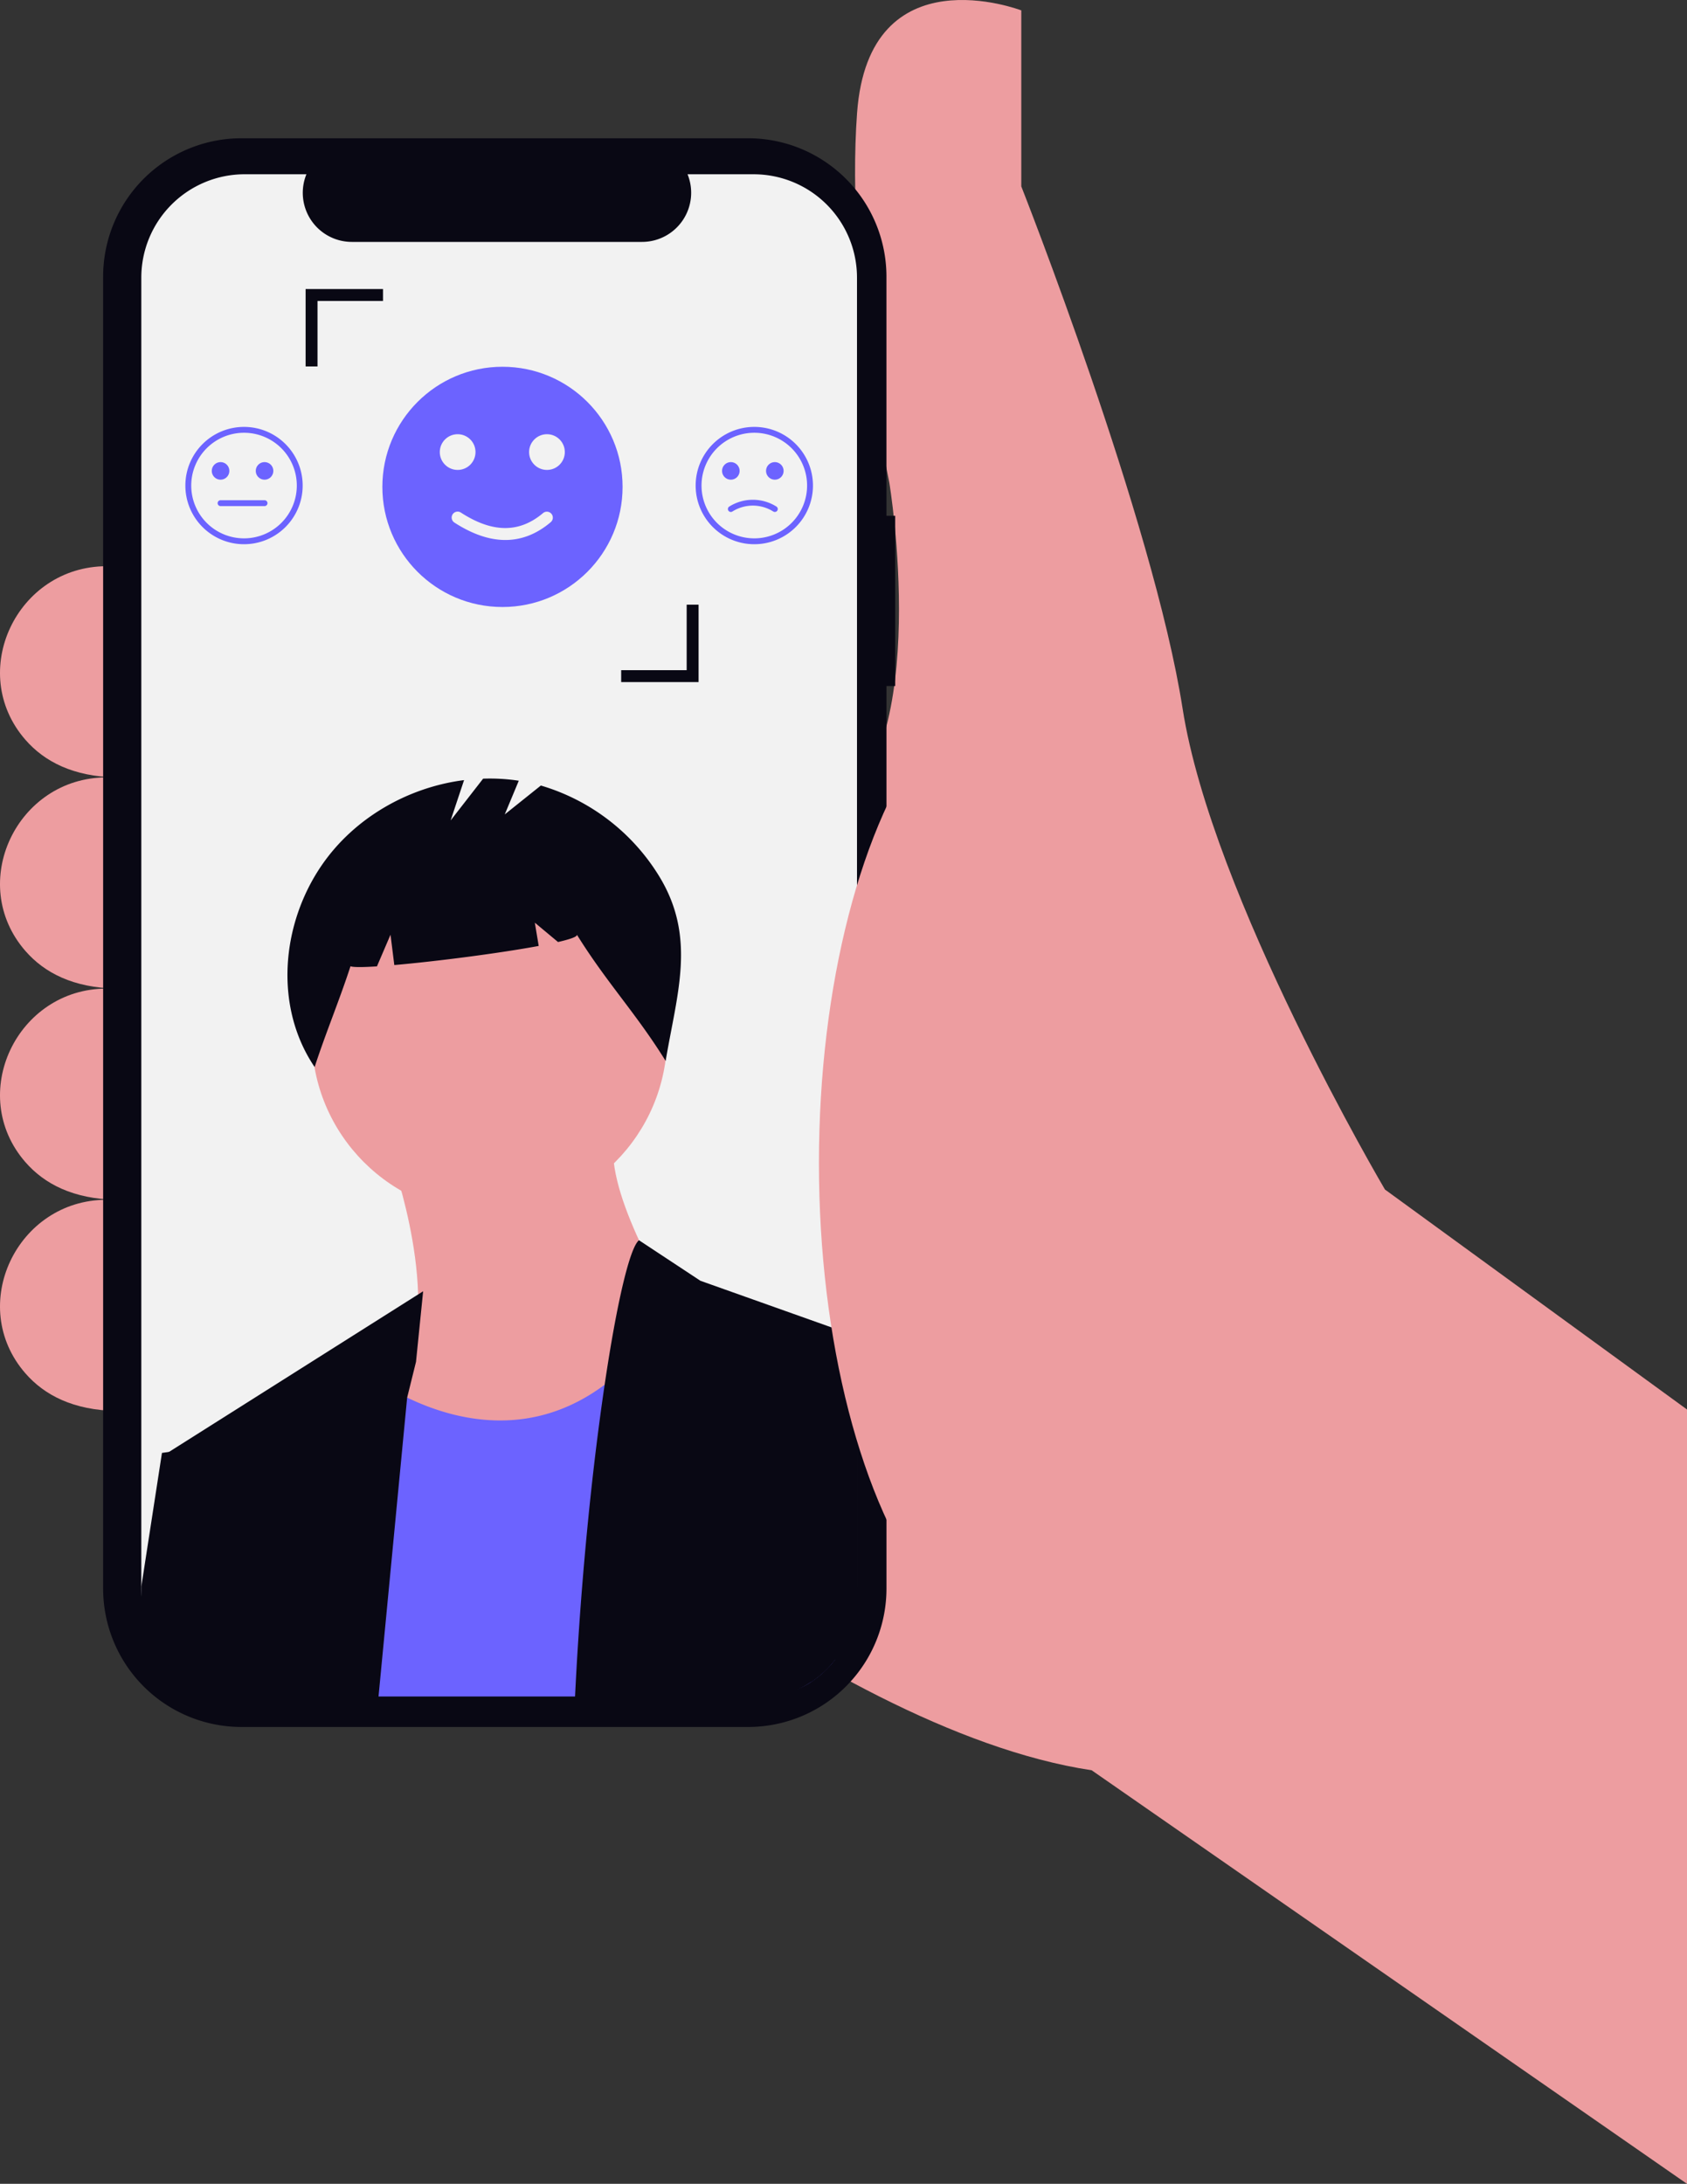 <svg xmlns="http://www.w3.org/2000/svg" width="618.021" height="799.908" viewBox="0 0 618.021 799.908" xmlns:xlink="http://www.w3.org/1999/xlink" role="img" artist="Katerina Limpitsouni" source="https://undraw.co/"><rect x="0" y="0" width="618.021" height="799.908" fill="#333333" stroke="none"/><g transform="translate(-655.922 -146.43)"><path d="M911.195,572.708,800.536,492.131s-63.387-107.436-74.131-176.195S667.316,124.7,667.316,124.7V60.239s-55.867-21.487-60.164,37.6S618.97,233.211,618.97,233.211s16.115,96.692-20.413,121.4L465.337,572.708S593.185,689.812,693.1,704.854L911.195,856.338Z" transform="translate(362.748 90)" fill="#ed9da0" data-darkreader-inline-fill="" style="--darkreader-inline-fill: #661316;"/><path d="M338.625,260.519h-3.648c-32.866,0-51.34,38.8-29.744,63.576,6.951,7.974,17.515,13.494,33.392,13.778Z" transform="translate(360 93.31)" fill="#ed9da0" data-darkreader-inline-fill="" style="--darkreader-inline-fill: #ea8f93;"/><path d="M338.625,336.638h-3.648c-32.866,0-51.34,38.8-29.744,63.576,6.951,7.974,17.515,13.495,33.392,13.778Z" transform="translate(360 94.545)" fill="#ed9da0" data-darkreader-inline-fill="" style="--darkreader-inline-fill: #ea8f93;"/><path d="M338.625,412.758h-3.648c-32.866,0-51.34,38.8-29.744,63.576,6.951,7.974,17.515,13.495,33.392,13.778Z" transform="translate(360 95.78)" fill="#ed9da0" data-darkreader-inline-fill="" style="--darkreader-inline-fill: #ea8f93;"/><path d="M338.625,488.877h-3.648c-32.866,0-51.34,38.8-29.744,63.576,6.951,7.974,17.515,13.495,33.392,13.778Z" transform="translate(360 97.014)" fill="#ed9da0" data-darkreader-inline-fill="" style="--darkreader-inline-fill: #ea8f93;"/><path d="M623.263,244.552h-3.2V156.961a50.7,50.7,0,0,0-50.7-50.7H383.8a50.7,50.7,0,0,0-50.7,50.7V637.491a50.7,50.7,0,0,0,50.7,50.7H569.371a50.7,50.7,0,0,0,50.7-50.7V306.9h3.2Z" transform="translate(360.603 90.808)" fill="#090814" data-darkreader-inline-fill="" style="--darkreader-inline-fill: #070610;"/><path d="M609.052,157.1V636.924a38.01,38.01,0,0,1-13.9,29.33,35.152,35.152,0,0,1-3,2.2,37.687,37.687,0,0,1-20.961,6.328H384.726a37.425,37.425,0,0,1-8.971-1.074,37.859,37.859,0,0,1-28.89-36.786V157.1a37.863,37.863,0,0,1,37.857-37.86h22.629A17.982,17.982,0,0,0,424,144.019H530.312a18,18,0,0,0,16.663-24.775h24.216a37.863,37.863,0,0,1,37.86,37.857Z" transform="translate(360.826 91.019)" fill="#f2f2f2" data-darkreader-inline-fill="" style="--darkreader-inline-fill: #1f2223;"/><circle cx="44" cy="44" r="44" transform="translate(796 280.768)" fill="#6c63ff" data-darkreader-inline-fill="" style="--darkreader-inline-fill: currentColor;"/><path d="M437.36,475.215s18.3,50.844,4.068,79.316S463.8,615.544,463.8,615.544s95.586-48.81,83.384-73.215-32.54-56.945-28.473-77.283Z" transform="translate(362.294 96.628)" fill="#ed9da0" data-darkreader-inline-fill="" style="--darkreader-inline-fill: #661316;"/><circle cx="65.08" cy="65.08" r="65.08" transform="translate(770.164 461.003)" fill="#ed9da0" data-darkreader-inline-fill="" style="--darkreader-inline-fill: #661316;"/><path d="M600,656.8a37.858,37.858,0,0,1-5.8,5.93,35.165,35.165,0,0,1-3,2.2c-6.006,4-13.2,5.253-20.961,5.253h-164.7l2.847-79.051L426.7,550.463a84.947,84.947,0,0,0,13.139,8.477c1.1.591,2.256,1.182,3.47,1.762,17.147,8.283,45.177,15.567,72.347-4.716,8.552-6.382,17.018-15.5,25.043-28.18l50.731,28.761,2.664,31.156Z" transform="translate(361.778 97.646)" fill="#6c63ff" data-darkreader-inline-fill="" style="--darkreader-inline-fill: currentColor;"/><path d="M449.957,521.855l-2.611,25.838L444.1,560.8l-2.009,20.939L433.51,671.36H384.573a37.422,37.422,0,0,1-8.971-1.074l-19.3-89.225.559-.365Z" transform="translate(360.979 97.549)" fill="#090814" data-darkreader-inline-fill="" style="--darkreader-inline-fill: #070610;"/><path d="M606.517,538.707V633.8a38.01,38.01,0,0,1-13.9,29.33,35.173,35.173,0,0,1-3,2.2,37.687,37.687,0,0,1-20.961,6.328H503.174c1.429-30.05,3.954-59.38,6.908-84.928,1.268-10.883,2.611-21.079,3.986-30.351,4.426-29.889,9.175-50.183,12.581-52.923l22.518,14.858Z" transform="translate(363.362 97.251)" fill="#090814" data-darkreader-inline-fill="" style="--darkreader-inline-fill: #070610;"/><path d="M403.237,653.365,400.9,670.448H384.726a37.422,37.422,0,0,1-8.971-1.074,37.859,37.859,0,0,1-28.89-36.786v-3.438l7.563-49,2.589-.365,11.646-1.665Z" transform="translate(360.826 98.462)" fill="#090814" data-darkreader-inline-fill="" style="--darkreader-inline-fill: #dfdcd8;"/><path d="M605.3,550.345v82.693a38.01,38.01,0,0,1-13.9,29.33,35.173,35.173,0,0,1-3,2.2l-9.949-43.3,12.839-33.917Z" transform="translate(364.583 98.011)" fill="#090814" data-darkreader-inline-fill="" style="--darkreader-inline-fill: #dfdcd8;"/><path d="M535.625,372.67a76.029,76.029,0,0,0-43.248-33.062l-13.223,10.578,5.141-12.338a69.989,69.989,0,0,0-13.069-.755l-11.9,15.3,4.924-14.772c-20.557,2.621-40.1,13.818-51.947,30.9-15.142,21.833-17.7,52.2-2.8,74.2,4.088-12.564,9.05-24.353,13.139-36.917.943.4,4.518.378,9.687.047l4.974-11.606,1.389,11.115c15.417-1.343,38.283-4.292,52.9-6.994l-1.421-8.527,8.5,7.086c4.478-1.031,7.137-1.966,6.917-2.68,10.87,17.524,21.64,28.716,32.51,46.24C542.224,415.764,549.508,395.218,535.625,372.67Z" transform="translate(361.681 94.552)" fill="#090814" data-darkreader-inline-fill="" style="--darkreader-inline-fill: #070610;"/><ellipse cx="81.114" cy="181.566" rx="81.114" ry="181.566" transform="translate(955.933 390.894)" fill="#ed9da0" data-darkreader-inline-fill="" style="--darkreader-inline-fill: #661316;"/><g transform="translate(723.83 302.798)"><path d="M384.233,253.276a21.487,21.487,0,1,1,21.487-21.487A21.487,21.487,0,0,1,384.233,253.276Zm0-40.826a19.338,19.338,0,1,0,19.339,19.338,19.338,19.338,0,0,0-19.339-19.338Z" transform="translate(-362.746 -210.302)" fill="#6c63ff" data-darkreader-inline-fill="" style="--darkreader-inline-fill: currentColor;"/><circle cx="3.223" cy="3.223" r="3.223" transform="translate(9.669 12.892)" fill="#6c63ff" data-darkreader-inline-fill="" style="--darkreader-inline-fill: currentColor;"/><circle cx="3.223" cy="3.223" r="3.223" transform="translate(25.785 12.892)" fill="#6c63ff" data-darkreader-inline-fill="" style="--darkreader-inline-fill: currentColor;"/><path d="M391.565,238.881H375.45a1.074,1.074,0,1,1,0-2.149h16.115a1.074,1.074,0,0,1,0,2.149Z" transform="translate(-362.557 -209.873)" fill="#6c63ff" data-darkreader-inline-fill="" style="--darkreader-inline-fill: currentColor;"/></g><g transform="translate(910.768 302.798)"><path d="M568.188,253.276a21.487,21.487,0,1,1,21.487-21.487A21.487,21.487,0,0,1,568.188,253.276Zm0-40.826a19.338,19.338,0,1,0,19.338,19.338,19.338,19.338,0,0,0-19.338-19.338Z" transform="translate(-546.7 -210.302)" fill="#6c63ff" data-darkreader-inline-fill="" style="--darkreader-inline-fill: currentColor;"/><circle cx="3.223" cy="3.223" r="3.223" transform="translate(9.669 12.892)" fill="#6c63ff" data-darkreader-inline-fill="" style="--darkreader-inline-fill: currentColor;"/><circle cx="3.223" cy="3.223" r="3.223" transform="translate(25.784 12.892)" fill="#6c63ff" data-darkreader-inline-fill="" style="--darkreader-inline-fill: currentColor;"/><path d="M575.518,241.032a1.072,1.072,0,0,1-.535-.143,14.046,14.046,0,0,0-15.043,0,1.074,1.074,0,0,1-1.072-1.862,16.238,16.238,0,0,1,17.188,0,1.074,1.074,0,0,1-.537,2.005Z" transform="translate(-546.512 -209.876)" fill="#6c63ff" data-darkreader-inline-fill="" style="--darkreader-inline-fill: currentColor;"/></g><circle cx="6.544" cy="6.544" r="6.544" transform="translate(817.034 305.474)" fill="#f2f2f2" data-darkreader-inline-fill="" style="--darkreader-inline-fill: #e0ddd9;"/><circle cx="6.544" cy="6.544" r="6.544" transform="translate(849.752 305.474)" fill="#f2f2f2" data-darkreader-inline-fill="" style="--darkreader-inline-fill: #e0ddd9;"/><path d="M477.261,252.57q-8.8,0-18.66-6.381a2.181,2.181,0,1,1,2.373-3.66c11.561,7.495,21.412,7.549,30.122.166a2.181,2.181,0,0,1,2.82,3.327C488.771,250.388,483.2,252.57,477.261,252.57Z" transform="translate(363.79 91.651)" fill="#f2f2f2" data-darkreader-inline-fill="" style="--darkreader-inline-fill: #e0ddd9;"/><path d="M252.289,246.3H223.932V241.94h23.994V217.946h4.363Z" transform="translate(659.554 149.965)" fill="#090814" data-darkreader-inline-fill="" style="--darkreader-inline-fill: #dfdcd8;"/><path d="M114.533,132.54H110.17V104.183h28.357v4.363H114.533Z" transform="translate(657.709 148.12)" fill="#090814" data-darkreader-inline-fill="" style="--darkreader-inline-fill: #dfdcd8;"/></g></svg>